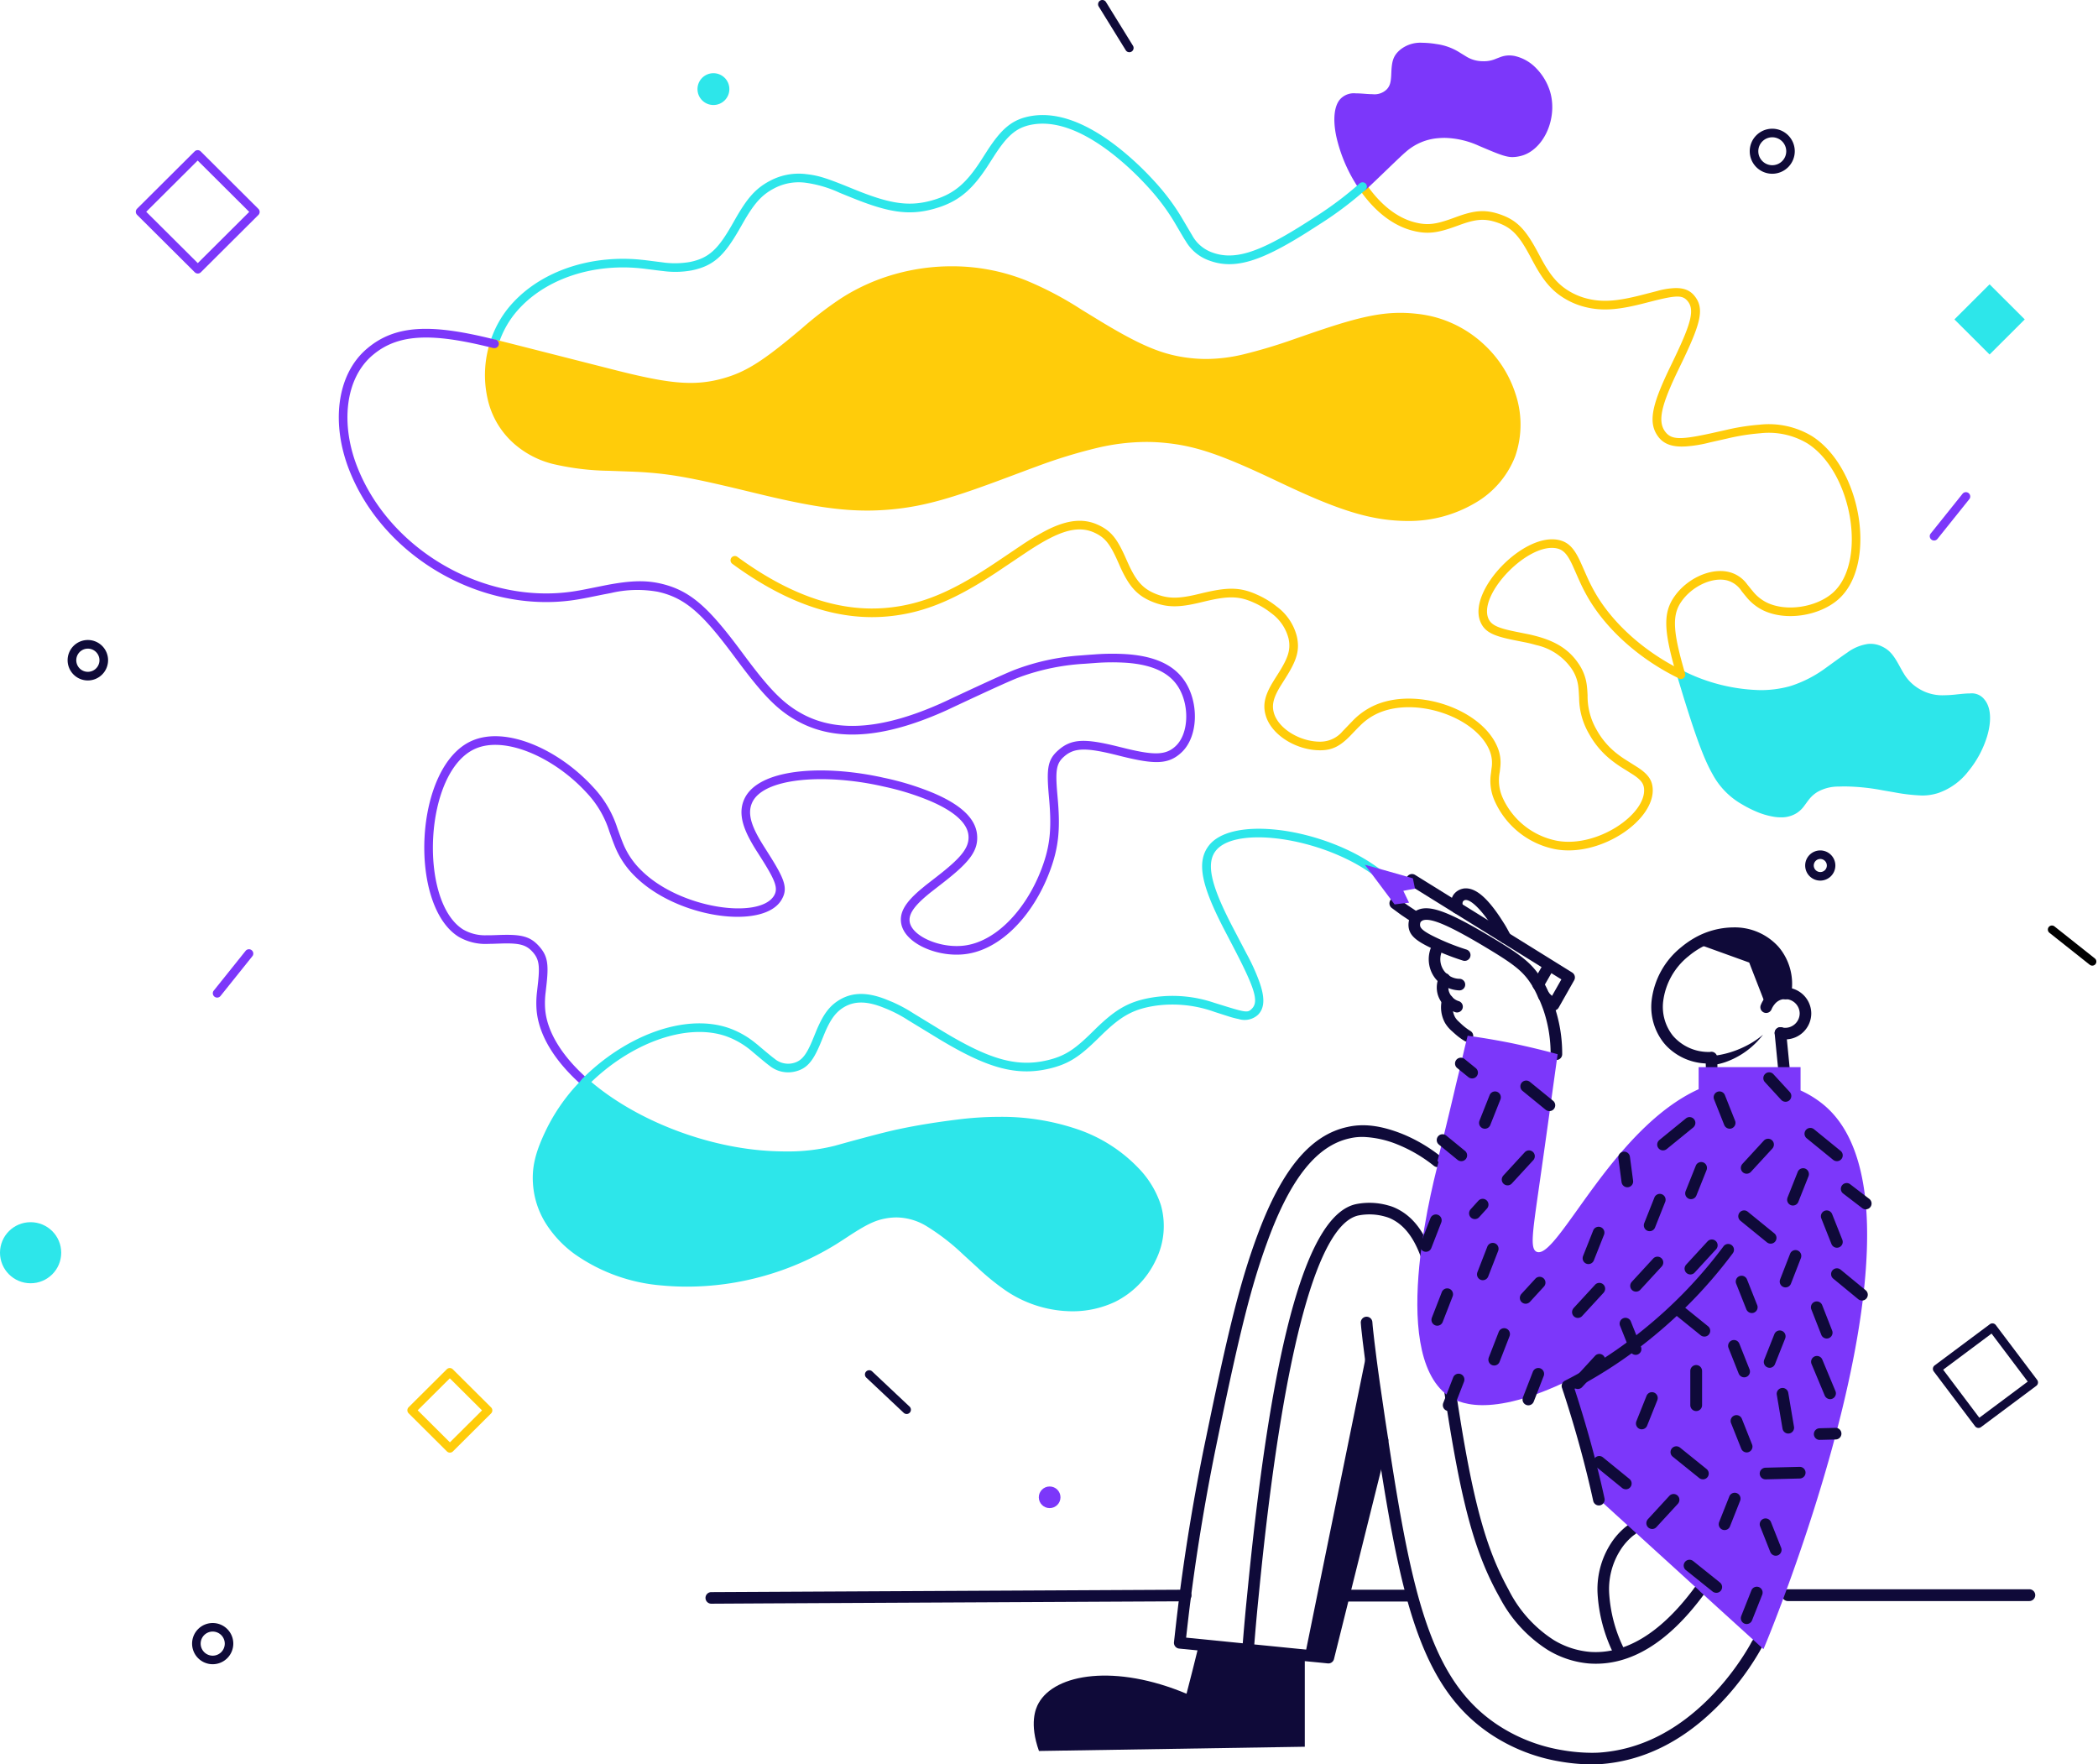 <svg xmlns="http://www.w3.org/2000/svg" width="386.975" height="325.44" viewBox="0 0 386.975 325.44">
  <g id="last" transform="translate(0 -0.576)">
    <g id="background">
      <g id="background_1_">
        <path id="Oval" d="M3.8,7.6A3.8,3.8,0,1,1,7.61,3.8,3.806,3.806,0,0,1,3.8,7.6Zm0-6.024A2.223,2.223,0,1,0,6.037,3.8,2.23,2.23,0,0,0,3.8,1.577Z" transform="translate(35.422 299.941)" fill="#0f0a39"/>
        <ellipse id="Oval-2" data-name="Oval" cx="1.999" cy="1.995" rx="1.999" ry="1.995" transform="translate(191.607 274.755)" fill="#7c37fa"/>
        <path id="Oval-3" data-name="Oval" d="M3.735,7.461A3.731,3.731,0,1,1,7.47,3.73,3.737,3.737,0,0,1,3.735,7.461Zm0-5.868A2.138,2.138,0,1,0,5.88,3.73,2.144,2.144,0,0,0,3.735,1.593Z" transform="translate(12.465 118.624)" fill="#0f0a39"/>
        <ellipse id="Oval-4" data-name="Oval" cx="2.94" cy="2.934" rx="2.94" ry="2.934" transform="translate(128.651 14.077)" fill="#2de6ea"/>
        <ellipse id="Oval-5" data-name="Oval" cx="5.645" cy="5.633" rx="5.645" ry="5.633" transform="translate(0 226.007)" fill="#2de6ea"/>
        <path id="Oval-6" data-name="Oval" d="M4.157,8.305A4.153,4.153,0,1,1,8.315,4.153,4.16,4.16,0,0,1,4.157,8.305Zm0-6.728A2.576,2.576,0,1,0,6.743,4.153,2.583,2.583,0,0,0,4.157,1.577Z" transform="translate(322.729 24.32)" fill="#0f0a39"/>
        <path id="Oval-7" data-name="Oval" d="M2.786,5.567A2.783,2.783,0,1,1,5.571,2.784,2.787,2.787,0,0,1,2.786,5.567Zm0-3.99A1.206,1.206,0,1,0,4,2.784,1.211,1.211,0,0,0,2.786,1.577Z" transform="translate(332.96 157.436)" fill="#0f0a39"/>
        <path id="Rectangle" d="M15.808,16.638h0L.825,16.607a.8.8,0,0,1-.794-.795L0,.8A.8.8,0,0,1,.795,0L15.779.032a.8.8,0,0,1,.793.8L16.6,15.84a.8.8,0,0,1-.795.8ZM1.591,1.595l.028,13.42,13.392.028-.028-13.42Z" transform="translate(24.72 39.636) rotate(-45)" fill="#7c37fa"/>
        <path id="Rectangle-2" data-name="Rectangle" d="M10.742,11.561h0L.809,11.537a.789.789,0,0,1-.785-.787L0,.79A.788.788,0,0,1,.787,0l9.934.024A.788.788,0,0,1,11.5.811l.024,9.96a.787.787,0,0,1-.787.79ZM1.573,1.579l.022,8.383,8.359.022L9.934,1.6Z" transform="translate(74.813 260.698) rotate(-45)" fill="#ffcc0a"/>
        <path id="Rectangle-3" data-name="Rectangle" d="M0,0,9.163.01l.01,9.163L.01,9.163Z" transform="translate(360.492 59.49) rotate(-45)" fill="#2de6ea"/>
        <path id="Rectangle-4" data-name="Rectangle" d="M.788,14.321h0A.787.787,0,0,1,0,13.531L.03.816A.789.789,0,0,1,.815.03L13.476,0a.787.787,0,0,1,.788.79L14.234,13.5a.788.788,0,0,1-.784.787Zm11.9-12.742L1.6,1.6,1.574,12.741l11.089-.025.025-11.137Z" transform="matrix(-0.6, -0.8, 0.8, -0.6, 364.766, 264.315)" fill="#0f0a39"/>
        <path id="Path" d="M6.094.3A.8.8,0,0,1,7.4,1.2l-.067.1L1.415,8.688a.8.8,0,0,1-1.307-.9l.067-.1Z" transform="translate(355.923 91.32)" fill="#7c37fa"/>
        <path id="Path-2" data-name="Path" d="M6.094.3A.8.8,0,0,1,7.4,1.2l-.067.1L1.415,8.688a.8.8,0,0,1-1.307-.9l.067-.1Z" transform="translate(39.234 175.627)" fill="#7c37fa"/>
        <path id="Path-3" data-name="Path" d="M.372.118a.785.785,0,0,1,1.014.16l.068.095L6.433,8.431a.787.787,0,0,1-1.268.925L5.1,9.262.118,1.2A.79.79,0,0,1,.372.118Z" transform="translate(202.541 0.576)" fill="#0f0a39"/>
        <path id="Path-4" data-name="Path" d="M.213.249A.785.785,0,0,1,1.234.14l.091.073,6.9,6.493A.788.788,0,0,1,7.238,7.93l-.091-.073L.248,1.363A.79.79,0,0,1,.213.249Z" transform="translate(159.539 253.313)" fill="#0f0a39"/>
        <path id="Path-5" data-name="Path" d="M0,0,7.448,5.907" transform="translate(378.474 172.033)" fill="none" stroke="#000" stroke-linecap="round" stroke-linejoin="round" stroke-miterlimit="10" stroke-width="1.5"/>
      </g>
    </g>
    <g id="general_1_" transform="translate(62 8)">
      <g id="general">
        <g id="lines">
          <g id="Group" transform="translate(28.084 1.059)">
            <path id="Path-6" data-name="Path" d="M55.339,10.067c2.507,3.091-1.449,13.889-8.146,15.924-4.739,1.408-10.574-1.565-18.172-1.213a8.842,8.842,0,0,0-4.151,1.017c-2.311,1.291-2.507,3.013-3.995,3.991-3.055,2-8.3-1.056-9.047-1.487-5.522-3.169-7.4-8.92-10.574-19.249C.783,7.563.392,6.232,0,4.941c6.736,3.247,14.1,4.578,20.17,2.9C28.316,5.567,32.115-1.788,36.736.4,39.869,1.89,39.4,5.763,43.55,8.189,48.642,11.28,53.42,7.719,55.339,10.067Z" transform="translate(220.063 110.986)" fill="#2de6ea"/>
            <path id="Path-7" data-name="Path" d="M38.212,8.3c1.175,3.873-.392,8.529-3.368,10.368-4.582,2.817-8.694-3.286-16.449-2.7-5.8.469-7.754,4.265-13.942,9.742C.38,19.762-1.187,12.133.967,10.02c1.88-1.878,6.227.822,8.538-1.761,1.88-2.113.078-5.047,2.193-7.042C13.46-.426,16.4,0,17.925.2c4.347.626,4.856,3.052,8.538,3.169,2.976.117,3.446-1.448,5.875-.978C35.118,2.978,37.39,5.677,38.212,8.3Z" transform="translate(156.864 0.23)" fill="#7c37fa"/>
            <path id="Path-8" data-name="Path" d="M188.463,22.854a17.142,17.142,0,0,1,0,11.111c-2.7,7.395-11.123,11.464-19.034,11.424-7.872-.039-15.352-3.286-22.48-6.651s-14.373-6.964-22.206-7.747C107.119,29.232,91.062,41.908,73.4,43.317c-15,1.213-29.412-5.79-44.412-6.886-8.264-.587-17.506.352-23.812-5.008C.162,27.158-1.091,19.842.906,13.5q11.162,2.817,22.324,5.673c6.5,1.643,13.316,3.286,19.778,1.565C51.741,18.433,57.772,10.647,65.37,5.757A37.129,37.129,0,0,1,98.425,2.431c10.613,4.108,19.386,13.185,30.665,14.476C144.521,18.668,159.442,5.326,174.4,9.4A20.944,20.944,0,0,1,188.463,22.854Z" transform="translate(0.23 41.428)" fill="#ffcc0a"/>
            <path id="Path-9" data-name="Path" d="M114.291,22.888c1.919,6.495-1.958,13.889-8.029,16.863S92.555,41.59,86.954,37.795C79.4,32.708,73.208,22.732,64.2,24.3c-3.329.587-6.11,2.739-8.929,4.538A51.481,51.481,0,0,1,23,36.66C12.66,35.682,1.224,29.7.088,19.367c-.47-4.3,1.018-7.708,2.467-10.642A32.39,32.39,0,0,1,8.861,0c8.224,7.238,21.5,12.833,34.347,13.42,13.707.626,13.551-3.247,34.5-5.83,11.593-1.408,24.6.2,32.585,8.686A16.962,16.962,0,0,1,114.291,22.888Z" transform="translate(8.958 191.164)" fill="#2de6ea"/>
          </g>
          <g id="Group-2" data-name="Group">
            <path id="Path-10" data-name="Path" d="M58.48,1.642c3.633-1.8,6.6-2.174,9.389-.85,2.266,1.062,3.354,2.458,4.775,5.548l.55,1.23c1.532,3.442,2.757,4.976,5.429,5.993,2.171.821,4.008.783,7.068.092l1.142-.27c4.6-1.109,6.96-1.224,10.125.173l.309.14c.368.163.788.371,1.286.652a16.283,16.283,0,0,1,2.168,1.459,9.815,9.815,0,0,1,3.736,5.567c.557,2.557-.067,4.386-2.03,7.518L101.415,30.5c-1.251,2.062-1.64,3.431-1.2,4.947.851,2.944,4.886,5.333,8.59,5.295a5.381,5.381,0,0,0,4.114-1.962l.228-.228c.139-.142,1.041-1.091,1.428-1.485l.075-.075a12.942,12.942,0,0,1,4.725-3.2c7.8-3,19.214,1.139,22.051,7.909a7.3,7.3,0,0,1,.537,3.81l-.066.612-.027.221a7.868,7.868,0,0,0,.46,4.563,13.89,13.89,0,0,0,10.133,8.119c7.366,1.322,16.413-4.863,16.025-9.6-.08-.987-.617-1.66-1.947-2.552l-1.2-.76-.834-.519a22,22,0,0,1-2.393-1.721,15.936,15.936,0,0,1-3.749-4.531,13.389,13.389,0,0,1-1.856-6.693l-.07-1.2c-.018-.267-.037-.474-.064-.7a7.381,7.381,0,0,0-1.342-3.592,10.744,10.744,0,0,0-6.393-4.225l-.7-.191c-.456-.12-.781-.2-1.511-.344l-1.749-.349c-4.066-.805-5.7-1.54-6.463-3.641-2.059-5.768,8.169-16.331,14.6-14.852,1.672.392,2.673,1.441,3.7,3.529l.141.291c.251.53,1.153,2.6,1.307,2.936a32.6,32.6,0,0,0,1.773,3.427c3.4,5.631,9.261,10.709,15.957,13.936A.795.795,0,1,1,175,29.106c-6.963-3.355-13.064-8.639-16.629-14.548a32.606,32.606,0,0,1-1.6-3.031l-.343-.751c-.279-.629-1-2.277-1.21-2.721-.893-1.888-1.606-2.68-2.765-2.952-5.238-1.2-14.365,8.221-12.742,12.767.488,1.35,1.769,1.925,5.275,2.619l2.281.46c.553.118.856.2,1.4.342,3.438.922,5.905,2.38,7.675,4.967a8.952,8.952,0,0,1,1.611,4.308l.045.441c.013.15.025.309.036.5l.037.657a12.3,12.3,0,0,0,1.678,6.407,14.351,14.351,0,0,0,3.382,4.089A19.235,19.235,0,0,0,165,44.02l2.345,1.479.084.056c1.693,1.135,2.519,2.171,2.646,3.742.484,5.9-9.589,12.784-17.892,11.293a15.478,15.478,0,0,1-11.329-9.1,9.035,9.035,0,0,1-.6-4.962l.1-.857a6.01,6.01,0,0,0-.39-3.36c-2.489-5.938-12.982-9.745-20.011-7.038a11.077,11.077,0,0,0-3.883,2.557l-.287.283c-.311.312-1.329,1.383-1.492,1.55-1.807,1.843-3.244,2.65-5.463,2.668-4.36.045-9.061-2.739-10.132-6.443-.566-1.955-.132-3.652,1.184-5.9l.479-.787.522-.82c1.92-3.011,2.492-4.559,2.031-6.673a8.3,8.3,0,0,0-3.175-4.659,14.706,14.706,0,0,0-1.956-1.316c-.36-.2-.672-.362-.955-.494l-.207-.094c-2.828-1.312-4.843-1.285-8.982-.315l-1.164.278c-3.588.847-5.772.937-8.4-.059C75,13.884,73.524,12.126,71.9,8.577l-.4-.906C70.063,4.423,69.167,3.156,67.19,2.23c-2.28-1.082-4.764-.772-8,.836l-.593.3c-1.1.583-2.306,1.313-3.792,2.285l-5.515,3.7L49,9.547c-7.319,4.815-12.99,7.364-19.647,8.052-8.875.938-18.458-1.917-29.026-9.657a.795.795,0,1,1,.94-1.282c10.26,7.514,19.453,10.253,27.92,9.358,6.169-.638,11.5-2.973,18.331-7.4l1.067-.7c1.395-.93,4.3-2.9,4.929-3.314A46.853,46.853,0,0,1,58.48,1.642Z" transform="translate(72.758 88.635)" fill="#ffcc0a"/>
            <path id="Path-11" data-name="Path" d="M19.167,32.008a8.383,8.383,0,0,1-1.069-.072,13.911,13.911,0,0,1-3.716-1.1c-.466-.2-.932-.428-1.385-.668-.311-.164-.51-.276-.769-.427l-.208-.122A13.993,13.993,0,0,1,6.6,24.1c-1.389-2.435-2.693-5.784-4.651-11.944l-.662-2.106L.038,5.935a.782.782,0,0,1,.115-.7A.8.8,0,0,1,.8,4.9a.8.8,0,0,1,.347.081,33.282,33.282,0,0,0,14.2,3.56,20.193,20.193,0,0,0,5.331-.676l.465-.139A22.591,22.591,0,0,0,27.523,4.4c.088-.062.352-.254.719-.519.772-.56,1.939-1.406,2.686-1.929l.508-.347A8.488,8.488,0,0,1,35.208.026a4.913,4.913,0,0,1,.5-.026A4.836,4.836,0,0,1,37.8.482c1.294.613,2.05,1.428,3.11,3.353l.555,1.007c.112.2.221.384.333.565A8,8,0,0,0,44.673,8.3a8.17,8.17,0,0,0,4.5,1.19,22.754,22.754,0,0,0,2.488-.163l.873-.089c.629-.058,1.109-.085,1.511-.085a2.953,2.953,0,0,1,2.706,1.165c1.164,1.413,1.324,3.9.439,6.817A18.81,18.81,0,0,1,53.754,23.5a11.932,11.932,0,0,1-5.532,4.011,9.654,9.654,0,0,1-3.011.47,33.475,33.475,0,0,1-5.125-.591l-2.142-.368a39.313,39.313,0,0,0-6.891-.715c-.4,0-.794.008-1.21.025a7.813,7.813,0,0,0-3.784.913A5.629,5.629,0,0,0,24.448,28.6c-.12.144-.241.3-.38.488l-.554.757a5.16,5.16,0,0,1-1.407,1.366A5.28,5.28,0,0,1,19.167,32.008ZM2.07,7.152l.51,1.677.564,1.813C5.491,18.114,6.713,20.987,7.826,23a12.732,12.732,0,0,0,5.2,5.365l.316.18a17.627,17.627,0,0,0,1.679.833,12.314,12.314,0,0,0,3.284.979,6.742,6.742,0,0,0,.858.058,3.747,3.747,0,0,0,2.082-.545,4.258,4.258,0,0,0,1.171-1.217l.526-.717c.094-.123.188-.24.287-.36a7.189,7.189,0,0,1,2.056-1.724,9.391,9.391,0,0,1,4.5-1.115c.44-.018.858-.027,1.278-.027a42.642,42.642,0,0,1,7.7.832l.8.139a36.382,36.382,0,0,0,5.615.694,8.092,8.092,0,0,0,2.26-.3l.316-.092a10.485,10.485,0,0,0,4.9-3.669,17.817,17.817,0,0,0,3.053-5.737c.706-2.329.633-4.246-.2-5.259a1.751,1.751,0,0,0-1.582-.571c-.383,0-.868.032-1.571.1l-.923.1c-.885.089-1.636.132-2.3.132a9.584,9.584,0,0,1-5.277-1.413,9.618,9.618,0,0,1-3.424-3.426c-.071-.115-.148-.242-.239-.4L39.949,5.4l-.584-1.06a4.937,4.937,0,0,0-2.252-2.421,3.2,3.2,0,0,0-1.4-.328,3.309,3.309,0,0,0-.342.018,7.157,7.157,0,0,0-3.065,1.327c-.513.336-2.032,1.436-3.037,2.164l-.7.5-.646.45A22.687,22.687,0,0,1,21.1,9.4l-.454.119a22.125,22.125,0,0,1-5.307.615A33.852,33.852,0,0,1,2.51,7.34l-.44-.188Z" transform="translate(247.31 111.327)" fill="#2de6ea"/>
            <path id="Path-12" data-name="Path" d="M.347.138A.8.8,0,0,1,1.452.347C3.944,4,7.044,6.527,10.391,7.38c2.319.59,3.868.371,6.805-.681l.88-.321c3.232-1.177,5.2-1.42,7.918-.508,3.2,1.067,4.773,2.78,6.9,6.683l.875,1.63c1.732,3.175,3.208,4.92,5.739,6.251a12.043,12.043,0,0,0,2.515.972c2.939.772,5.706.518,10.068-.584l3.011-.775a13.666,13.666,0,0,1,2.7-.5c1.822-.17,3.171.2,4.11,1.316,1.936,2.3,1.3,4.9-2.019,11.868L59,34.581c-3.081,6.391-3.886,9.458-2.428,11.4l.14.177c1.122,1.327,2.817,1.327,8.165.17l2.847-.635a40.459,40.459,0,0,1,6.258-.989,15.433,15.433,0,0,1,9.72,2.142C92.814,52.7,95.74,70.5,88.541,76.9c-3.511,3.108-9.869,4.119-14.091,1.95a9.221,9.221,0,0,1-2.915-2.386l-.324-.392-.535-.666a4.641,4.641,0,0,0-2.773-2c-2.752-.622-6.4,1.164-8.3,3.872-1.828,2.562-1.608,5.631.664,13.4a.8.8,0,0,1-1.527.446l-.381-1.329c-2.047-7.286-2.148-10.5-.055-13.435,2.238-3.194,6.511-5.283,9.956-4.5a5.856,5.856,0,0,1,3.446,2.3l.847,1.047c.068.083.132.16.2.235a7.673,7.673,0,0,0,2.431,2c3.618,1.859,9.272.959,12.306-1.726,6.357-5.653,3.635-22.209-4.641-27.534a13.892,13.892,0,0,0-8.754-1.893,39.13,39.13,0,0,0-6.036.959l-3.244.73a23.917,23.917,0,0,1-4.5.739c-2.305.134-3.957-.376-5.009-1.782-1.924-2.557-1.183-5.756,1.888-12.245l1.064-2.213c3.108-6.495,3.786-8.99,2.441-10.588l-.132-.148c-.872-.916-2.016-.893-5.935.078l-1.649.42c-4.895,1.272-7.979,1.6-11.364.709a13.641,13.641,0,0,1-2.848-1.1c-2.755-1.449-4.4-3.323-6.182-6.509l-.377-.688-.519-.971-.377-.693c-1.847-3.333-3.182-4.725-5.822-5.6-2.213-.742-3.807-.587-6.51.365l-.843.306C14.663,9.324,12.808,9.635,10,8.92,6.229,7.959,2.83,5.186.138,1.242A.794.794,0,0,1,.347.138Z" transform="translate(188.566 26.205)" fill="#ffcc0a"/>
            <path id="Path-13" data-name="Path" d="M5.242,27.331a.8.8,0,0,1-.659-.348A28.243,28.243,0,0,1,.352,17.254c-.673-3.245-.364-5.787.846-6.975a3.434,3.434,0,0,1,2.755-.946c.427,0,.934.025,1.643.08l.437.032.6.034c.145.006.286.008.417.008A3.2,3.2,0,0,0,9.7,8.559c.558-.627.737-1.259.8-2.82l.033-.708c.113-1.819.443-2.652,1.409-3.565l.187-.166A5.915,5.915,0,0,1,16.18,0a17.14,17.14,0,0,1,2.646.24,10.639,10.639,0,0,1,4.393,1.621l1.022.624a5.742,5.742,0,0,0,3.04.917c.111,0,.218.007.318.007a5.582,5.582,0,0,0,2.272-.481L30.2,2.8l.464-.175a4.715,4.715,0,0,1,1.587-.288,5.427,5.427,0,0,1,1.033.107,7.914,7.914,0,0,1,3.969,2.282,10.545,10.545,0,0,1,2.5,4.167c1.3,4.152-.362,9.214-3.71,11.282a5.778,5.778,0,0,1-1.808.738,6.4,6.4,0,0,1-1.375.175c-1.054,0-2.2-.4-4.374-1.309l-1.745-.735a16.048,16.048,0,0,0-6.368-1.5c-.37,0-.741.015-1.132.047a10.208,10.208,0,0,0-6.094,2.573c-.527.433-2.028,1.877-3.617,3.406-1.187,1.143-2.415,2.324-3.253,3.1l-.516.468A.791.791,0,0,1,5.242,27.331Zm-1.218-16.4a2.213,2.213,0,0,0-1.712.487c-.828.812-.98,2.8-.419,5.456a27.15,27.15,0,0,0,3.4,8.288l.1.16.222-.206c.762-.715,1.761-1.676,2.727-2.605,1.5-1.439,3.039-2.924,3.69-3.483l.11-.092A11.813,11.813,0,0,1,19.119,16c.435-.035.864-.053,1.275-.053a18.033,18.033,0,0,1,7.416,1.813l1.784.747a9.236,9.236,0,0,0,3.334.967,4.052,4.052,0,0,0,.738-.073l.24-.048a4.14,4.14,0,0,0,1.308-.537c2.72-1.68,4.107-6.01,3.028-9.454C37.4,6.675,35.232,4.468,32.974,4a3.711,3.711,0,0,0-.712-.076,3.465,3.465,0,0,0-1.294.281l-.812.318A6.779,6.779,0,0,1,27.607,5h-.049l-.333-.007a7.569,7.569,0,0,1-4.087-1.312L22.1,3.045a8.855,8.855,0,0,0-3.509-1.233l-.33-.049A14.233,14.233,0,0,0,16.25,1.6a4.462,4.462,0,0,0-3.222,1.026l-.1.1c-.636.653-.771,1.338-.833,2.94l-.019.435a4.954,4.954,0,0,1-1.186,3.514,4.662,4.662,0,0,1-3.834,1.46c-.247,0-.505-.008-.789-.024l-.1-.006-.123-.007-.84-.062C4.711,10.943,4.337,10.926,4.024,10.926Z" transform="translate(184.121 0.463)" fill="#7c37fa"/>
            <path id="Path-14" data-name="Path" d="M90.475,8.563l1.108-1.726C94.368,2.5,96.366.686,100.159.128,105.1-.583,110.483,1.7,115.99,6.037a54.894,54.894,0,0,1,5.564,5.072l.514.541c.914.974,1.667,1.842,2.162,2.455a39.861,39.861,0,0,1,3.265,4.607l1.863,3.151c.062.1.113.186.15.245a6.823,6.823,0,0,0,3.6,3.184c4.108,1.583,8.573.081,16.169-4.628l1.61-1.015,1.4-.9a64.275,64.275,0,0,0,8.164-6.146.795.795,0,1,1,1.057,1.188,65.291,65.291,0,0,1-7.635,5.824L151,21.459l-.9.566c-8.011,4.966-12.819,6.576-17.561,4.749a8.145,8.145,0,0,1-4.173-3.513l-.2-.305c-.317-.5-1.513-2.565-1.952-3.295l-.073-.121a38.4,38.4,0,0,0-2.7-3.88l-.446-.554c-.56-.694-1.476-1.74-2.588-2.9a53.325,53.325,0,0,0-5.4-4.925c-5.2-4.092-10.207-6.218-14.617-5.584-3.117.459-4.8,1.918-7.236,5.639L91.908,9.276l-.1.157c-2.677,4.093-5.057,6.32-9.07,7.615-5.119,1.651-9.043.983-15.861-1.761l-2.33-.943a21.942,21.942,0,0,0-6.37-1.868,9.649,9.649,0,0,0-5.783,1.075c-2.218,1.169-3.56,2.706-5.4,5.83L46.008,21.1c-2.754,4.783-4.684,6.708-8.746,7.546a16.816,16.816,0,0,1-5.3.124l-.612-.067-2.98-.375c-.189-.022-.365-.041-.554-.06-9.154-.939-18.162,2.12-23.227,8.392a17.361,17.361,0,0,0-3.032,5.76A.8.8,0,0,1,.035,41.96a18.953,18.953,0,0,1,3.314-6.293c5.34-6.611,14.646-9.855,24.13-9.025l.785.078c.188.02.375.042.589.068l2.68.339.145.017a16.217,16.217,0,0,0,5.262-.051c3.492-.72,5.146-2.364,7.685-6.774l.555-.975c2.209-3.88,3.739-5.76,6.469-7.2a11.233,11.233,0,0,1,6.7-1.25l.411.049c2.086.267,3.647.806,7.815,2.5l.412.168c6.8,2.779,10.479,3.461,15.262,1.919C85.848,14.373,87.978,12.381,90.475,8.563Z" transform="translate(28.346 13.799)" fill="#2de6ea"/>
            <path id="Path-15" data-name="Path" d="M170.372,46.979h-.124c-6.471-.032-12.228-1.73-22.816-6.728l-2.8-1.321c-8.852-4.147-13.329-5.672-18.427-6.275l-.722-.078a35.139,35.139,0,0,0-3.526-.178,39.882,39.882,0,0,0-9.076,1.108,95.258,95.258,0,0,0-11.071,3.4l-1.317.482L96.462,38.9c-9.675,3.628-15.068,5.347-21.453,5.94l-.723.062c-1.277.1-2.513.154-3.779.154-4.754,0-9.742-.7-17.214-2.41l-1.46-.339-4.776-1.149c-8.335-2-12.222-2.726-16.634-3.088l-.67-.052c-.909-.065-1.7-.107-2.917-.155l-3.916-.141a48.168,48.168,0,0,1-10.452-1.275,17.162,17.162,0,0,1-6.983-3.623A15.439,15.439,0,0,1,.493,24.459a19.841,19.841,0,0,1,.436-10.4.791.791,0,0,1,.759-.56.8.8,0,0,1,.2.024l3.628.915,18.7,4.757c6.6,1.667,10.436,2.316,13.7,2.316a21.472,21.472,0,0,0,5.681-.749l.3-.082c3.963-1.1,6.99-2.944,12.958-7.893l1.674-1.4a66.6,66.6,0,0,1,7.2-5.509l.473-.3A36.829,36.829,0,0,1,75.75,1.409,38.474,38.474,0,0,1,86.075,0,36.77,36.77,0,0,1,99.5,2.486l.308.121a62.967,62.967,0,0,1,10.2,5.371l3.452,2.111c7.606,4.606,11.616,6.264,16.5,6.824a27.252,27.252,0,0,0,3.114.184,30.026,30.026,0,0,0,6.875-.865,95.814,95.814,0,0,0,9.215-2.766l2.812-.973C159.5,9.9,164.172,8.586,168.83,8.586c.849,0,1.7.042,2.6.129l.644.068a22.823,22.823,0,0,1,3.324.641,21.458,21.458,0,0,1,9.071,5.183,21.209,21.209,0,0,1,5.573,8.8,17.864,17.864,0,0,1-.009,11.63,17.053,17.053,0,0,1-7.536,8.7A23.99,23.99,0,0,1,170.372,46.979ZM121.939,30.809h0a36.907,36.907,0,0,1,3.705.187c5.652.565,10.244,2.081,19.651,6.489l4.042,1.9c9.478,4.4,14.952,5.971,20.919,6h.114a22.4,22.4,0,0,0,11.241-2.981,17.489,17.489,0,0,0,4.221-3.439,14.022,14.022,0,0,0,2.708-4.483,16.29,16.29,0,0,0-.011-10.6,19.62,19.62,0,0,0-5.16-8.137,19.858,19.858,0,0,0-8.391-4.8,21.109,21.109,0,0,0-3.09-.595,25.846,25.846,0,0,0-3.025-.184c-3.843,0-7.707.873-15.315,3.458l-3.893,1.343a96.814,96.814,0,0,1-9.423,2.823,31.218,31.218,0,0,1-7.121.887c-.868,0-1.735-.041-2.65-.127l-.678-.07a27.867,27.867,0,0,1-8.153-2.208,80.409,80.409,0,0,1-10.015-5.458L109.2,9.345A63.791,63.791,0,0,0,99.514,4.2l-.595-.235A35.187,35.187,0,0,0,86.076,1.589,36.869,36.869,0,0,0,75.927,3.011a35.117,35.117,0,0,0-9.343,4.208,58.264,58.264,0,0,0-6,4.529l-2.732,2.281C51.591,19.218,48.354,21.151,44,22.3a23.021,23.021,0,0,1-6.088.808c-3.2,0-6.95-.6-12.947-2.085l-1.146-.286-2.241-.576L2.241,15.256l-.107.42a18.041,18.041,0,0,0-.018,8.715,13.917,13.917,0,0,0,4.133,6.991l.265.229a15.853,15.853,0,0,0,6.661,3.37,49.142,49.142,0,0,0,10.344,1.173l3.923.142c.474.02.91.042,1.374.068l1.051.068c4.833.352,8.77,1.065,17.553,3.178l2.32.561,3.9.923c7.353,1.684,12.245,2.372,16.883,2.372,1.221,0,2.411-.048,3.64-.148,5.794-.462,10.411-1.689,20.582-5.471l1.77-.662,4.777-1.777a96.549,96.549,0,0,1,11.3-3.466A41.2,41.2,0,0,1,121.939,30.809Z" transform="translate(27.451 41.693)" fill="#ffcc0a"/>
            <path id="Path-16" data-name="Path" d="M5.264,3.6C10.516-.828,17.208-.86,28.135,1.815l.55.136.04.015a.8.8,0,0,1,.79.687l.007.108a.8.8,0,0,1-.8.795l-.122,0a1.263,1.263,0,0,1-.236-.034l-.122-.039-.492-.122C17.485.845,11.234.83,6.534,4.615l-.246.2C1.09,9.167.284,17.74,3.5,25.706c6.092,15.2,23.366,25.121,39.6,22.75l.593-.092c.848-.138,1.707-.3,3.217-.609l2.336-.468.146-.028c4.1-.778,6.926-.941,9.78-.319C64.586,48.131,67.9,51.1,73.465,58.462l1.882,2.518C79.673,66.727,82.175,69.3,85.8,71.189c6.694,3.457,15.139,2.378,25.127-2.047l1-.456c2.032-.956,10.2-4.794,12.585-5.735l.136-.053a42.165,42.165,0,0,1,12.21-2.658l1.4-.11,1.077-.075a42.011,42.011,0,0,1,6.2-.032c4.853.378,8.461,1.879,10.514,4.978,2.622,3.951,2.5,10.19-.586,13.105-2.427,2.3-5.018,2.242-11.173.719L143.4,78.6c-5.389-1.332-7.659-1.4-9.551.233l-.225.2c-1.287,1.211-1.452,2.52-1.107,6.622l.062.71c.505,5.593.293,9.1-1.439,13.7-3.067,8.206-9.37,14.985-16.443,15.344-4.8.277-10.165-2.129-10.927-5.555-.465-2.143.717-4.018,3.428-6.347l1.027-.853,2-1.556c4.523-3.5,6.156-5.411,5.908-7.721-.254-2.346-2.826-4.492-7.1-6.309a47.994,47.994,0,0,0-8.13-2.556l-.837-.187C89.569,82,78.352,82.809,76.25,87.369c-.7,1.509-.44,3.252.673,5.5l.207.406c.32.611.689,1.242,1.2,2.058L79.5,97.186c2.85,4.534,3.383,6.136,2.1,8.227-3.374,5.442-19.084,3.33-26.887-4.352a16.12,16.12,0,0,1-3.84-5.728l-.206-.517c-.068-.177-.139-.364-.216-.575L49.9,92.705a18.44,18.44,0,0,0-4.217-7.167c-5.923-6.459-14.973-10.512-20.48-8.1-9.485,4.121-10.526,28.161-2.283,33.342a8.01,8.01,0,0,0,4.36,1.074h.65c.227,0,.461-.009.767-.019l.642-.023c4.172-.16,5.9.151,7.616,2.085,1.545,1.73,1.76,3.248,1.382,6.81l-.188,1.684a15.6,15.6,0,0,0-.093,2.975c.287,4.23,3.109,8.821,7.916,13.033a.795.795,0,1,1-1.049,1.195c-5.1-4.464-8.135-9.409-8.454-14.114a16.855,16.855,0,0,1,.094-3.221l.19-1.7c.333-3.125.163-4.322-.986-5.61-1.2-1.355-2.482-1.659-5.677-1.576l-1.849.061c-.151,0-.291.005-.435.006h-.145a9.85,9.85,0,0,1-5.587-1.32c-9.3-5.845-8.189-31.5,2.493-36.143,6.285-2.749,15.958,1.582,22.29,8.487A19.914,19.914,0,0,1,51.4,92.159l.627,1.723c.118.316.22.577.331.849a14.546,14.546,0,0,0,3.484,5.2c7.175,7.064,21.708,9.018,24.416,4.651.846-1.385.274-2.827-2.508-7.2l-.594-.934A31.058,31.058,0,0,1,75.5,93.573c-1.3-2.635-1.629-4.839-.692-6.869,2.533-5.494,14.069-6.39,25.166-4.021l.438.1a51.014,51.014,0,0,1,9.248,2.833c4.762,2.025,7.721,4.494,8.058,7.6.326,3.042-1.436,5.18-6.18,8.886l-2.442,1.9c-.193.156-.355.291-.586.484-2.491,2.088-3.494,3.6-3.183,5.031.551,2.478,5.161,4.546,9.288,4.309,6.3-.319,12.169-6.635,15.04-14.315,1.575-4.18,1.814-7.394,1.392-12.449l-.111-1.269c-.409-4.88-.154-6.422,1.881-8.161,2.389-2.058,4.923-2.037,10.559-.671l2.025.5c5.058,1.205,7.19,1.175,8.968-.508,2.473-2.337,2.579-7.72.353-11.074-1.729-2.609-4.9-3.928-9.312-4.272a40.623,40.623,0,0,0-5.983.034l-1.8.131a41.7,41.7,0,0,0-11.92,2.426l-.489.184c-2.423.93-12.947,5.9-13.094,5.968C101.5,75.155,92.424,76.4,85.07,72.6c-4-2.076-6.647-4.853-11.31-11.085L72.853,60.3c-5.744-7.717-8.9-10.679-14.022-11.805a21.3,21.3,0,0,0-8.64.235l-1.382.265-2.831.571c-1.1.216-1.808.341-2.645.466C26.368,52.506,8.389,42.174,2.024,26.3-1.422,17.762-.548,8.465,5.264,3.6Z" transform="translate(0.492 53.23)" fill="#7c37fa"/>
            <path id="Path-17" data-name="Path" d="M99.478,43.012h0a22.039,22.039,0,0,1-12.161-3.764,44.109,44.109,0,0,1-5.3-4.3l-2.652-2.425a40.536,40.536,0,0,0-6.736-5.21A10.886,10.886,0,0,0,67.1,25.7a11.327,11.327,0,0,0-1.956.177c-2.02.361-3.607,1.124-7.075,3.4l-1.006.661-1.111.707a52.154,52.154,0,0,1-13.226,5.821,52.275,52.275,0,0,1-14.276,2c-1.577,0-3.165-.074-4.722-.221A32.355,32.355,0,0,1,7.763,32.489a20.677,20.677,0,0,1-5.221-5.458A15.712,15.712,0,0,1,.1,20.247c-.391-3.583.275-6.482,2.543-11.076A34.617,34.617,0,0,1,9.1.237.8.8,0,0,1,10.193.2C18.677,7.665,31.967,12.871,44.05,13.46c1.013.046,1.932.069,2.808.069a35.161,35.161,0,0,0,8.907-1.062c.025-.01,7.89-2.22,11.328-2.963l.669-.142C71,8.684,74.484,8.12,78.419,7.636a61.24,61.24,0,0,1,7.553-.485,43.3,43.3,0,0,1,14.552,2.31,28.021,28.021,0,0,1,11.158,7.106,17.6,17.6,0,0,1,4.176,6.887,14.175,14.175,0,0,1-.991,10.209,16.305,16.305,0,0,1-7.453,7.6A18.325,18.325,0,0,1,99.478,43.012ZM67.171,24.1h0a12.3,12.3,0,0,1,6.371,1.892,46.417,46.417,0,0,1,7.632,6.027l1.9,1.738a45.248,45.248,0,0,0,4.729,3.9l.4.276a20.436,20.436,0,0,0,11.274,3.492,16.717,16.717,0,0,0,7.239-1.591,14.7,14.7,0,0,0,6.7-6.822,12.6,12.6,0,0,0,.919-9.1,16.047,16.047,0,0,0-3.812-6.259,26.474,26.474,0,0,0-10.606-6.718A41.819,41.819,0,0,0,85.96,8.74a59.556,59.556,0,0,0-7.345.472c-4.159.513-7.818,1.116-11.184,1.844C64.1,11.776,56.249,13.98,56.173,14l-.5.122a36.438,36.438,0,0,1-8.823.995c-.9,0-1.842-.023-2.878-.07a60.174,60.174,0,0,1-18.287-3.963A55.969,55.969,0,0,1,10.039,2.157l-.322-.271-.431.463a31.942,31.942,0,0,0-5.21,7.521c-2.119,4.291-2.745,6.961-2.39,10.2a14.134,14.134,0,0,0,2.266,6.2,19.291,19.291,0,0,0,4.89,5.03A30.814,30.814,0,0,0,23.88,36.663c1.507.142,3.046.214,4.573.214a50.676,50.676,0,0,0,14.141-2.026A50.481,50.481,0,0,0,55.648,28.96L57.573,27.7c3.391-2.209,5.1-3,7.3-3.4A13.337,13.337,0,0,1,67.171,24.1Z" transform="translate(36.275 191.429)" fill="#2de6ea"/>
            <path id="Path-18" data-name="Path" d="M115.9,3.06c3.94-4.98,17.687-3.561,27.718,1.949a33.3,33.3,0,0,1,3.691,2.365.795.795,0,1,1-.945,1.278A31.708,31.708,0,0,0,142.852,6.4c-9.424-5.176-22.41-6.517-25.7-2.355-1.819,2.3-.872,6.244,2.563,13.043l.484.945,2.649,5.064a37.8,37.8,0,0,1,2.239,4.877c1.091,2.942,1.161,5.022-.159,6.34a3.648,3.648,0,0,1-3.553.789,16.315,16.315,0,0,1-1.767-.457l-2.688-.861a22.883,22.883,0,0,0-10.774-1.159c-4.279.622-6.506,1.965-10.041,5.4l-.922.9-.673.646c-2.839,2.682-4.763,3.875-7.993,4.653-6.325,1.523-11.789-.255-20.29-5.358l-5.8-3.534a24.367,24.367,0,0,0-4.445-2.285c-2.989-1.227-5.3-1.337-7.291-.212-1.6.907-2.576,2.274-3.635,4.732l-.2.484L44.4,39.173l-.273.657c-1.348,3.161-2.473,4.51-4.788,4.994a5.435,5.435,0,0,1-4.514-1.117l-.193-.142c-.884-.671-3.032-2.51-3.084-2.551A15.252,15.252,0,0,0,26.7,38.227c-7.375-2.468-17.689,1.391-25.345,9.08A.795.795,0,0,1,.231,46.186c8.042-8.076,18.943-12.154,26.981-9.465a16.339,16.339,0,0,1,4.936,2.738l.472.378c.421.356,2.541,2.163,3.121,2.57a3.9,3.9,0,0,0,3.271.862c1.652-.345,2.51-1.375,3.664-4.086l.409-.995.36-.881c1.24-2.973,2.408-4.679,4.464-5.846,2.4-1.353,5.082-1.277,8.318-.02l1.226.5a27.335,27.335,0,0,1,3.915,2.106l4.695,2.866c8.736,5.356,14.055,7.222,20.079,5.771,3.027-.729,4.773-1.855,7.619-4.593l.888-.868c3.951-3.9,6.446-5.472,11.265-6.173A23.884,23.884,0,0,1,116.85,32.1l2.3.712c3.692,1.135,3.954,1.083,4.647.381,1.349-1.348.512-3.843-3.575-11.682l-1.579-3.023-.553-1.089C114.516,10.25,113.561,6.015,115.9,3.06Z" transform="translate(45.108 145.438)" fill="#2de6ea"/>
          </g>
        </g>
        <g id="floor_line" transform="translate(67.728 284.829)">
          <path id="Path-19" data-name="Path" d="M13.365,0H1.068L.923.011A1.093,1.093,0,0,0,0,1.088,1.078,1.078,0,0,0,1.068,2.177h12.3l.145-.011a1.093,1.093,0,0,0,.923-1.077A1.078,1.078,0,0,0,13.365,0Z" transform="translate(117.197 0.968)" fill="#0f0a39"/>
          <path id="Path-20" data-name="Path" d="M45.617,0H1.094L.948.011A1.1,1.1,0,0,0,0,1.088,1.091,1.091,0,0,0,1.094,2.177H45.617l.147-.011a1.1,1.1,0,0,0,.948-1.078A1.091,1.091,0,0,0,45.617,0Z" transform="translate(198.961 0.885)" fill="#0f0a39"/>
          <path id="Path-21" data-name="Path" d="M88.718.006,88.592,0,1.062.444a1.069,1.069,0,0,0,.012,2.137l10.5-.06,77.029-.384A1.069,1.069,0,0,0,88.718.006Z" transform="translate(0.371 0.968)" fill="#0f0a39"/>
        </g>
        <g id="man" transform="translate(128.344 156.079)">
          <path id="shoe" d="M30.454,0c-.744,3.013-1.488,6.025-2.272,9C15.141,3.521,3.94,5.243.885,10.759c-.548.978-1.723,3.717.078,8.8q24.5-.411,49.033-.782V1.956C43.5,1.291,36.956.665,30.454,0Z" transform="translate(0.329 139.904)" fill="#0f0a39"/>
          <g id="hand" transform="translate(69.409)">
            <path id="Path-22" data-name="Path" d="M2.247.042,2.083.077,2.162.066A2.831,2.831,0,0,0,.639.956L.516,1.1a2.956,2.956,0,0,0-.5,2.131l.038.17,0,.051L.073,3.6l.025.12,0,.02a1.067,1.067,0,0,0,2.125-.149l-.005-.119-.015-.115-.032-.143.008-.01L2.17,3.1l-.032-.144,0-.034a.834.834,0,0,1,.089-.531l.052-.052a1.563,1.563,0,0,1,.142-.114l.073-.05.155-.027c1.014-.131,3.033,1.841,5.091,5.071l.306.484.25.418c.118.2.235.412.364.651l.449.843a1.068,1.068,0,0,0,1.934-.9l-.082-.167-.25-.471-.368-.679-.268-.465L9.9,6.641l-.749-1.17C6.6,1.614,4.368-.317,2.247.042Z" transform="translate(7.878 0.356)" fill="#0f0a39"/>
            <path id="Path-23" data-name="Path" d="M.722.551A5.8,5.8,0,0,0,.868,6.407,5.637,5.637,0,0,0,3.8,8.736,5.9,5.9,0,0,0,5.691,9.1a1.069,1.069,0,0,0,0-2.137A3.58,3.58,0,0,1,2.678,5.272a3.66,3.66,0,0,1-.2-3.466l.112-.219A1.068,1.068,0,1,0,.722.551Z" transform="translate(3.777 10.075)" fill="#0f0a39"/>
            <path id="Path-24" data-name="Path" d="M.47.59A4.777,4.777,0,0,0,.156,3.879,4.669,4.669,0,0,0,1.964,6.455a5.03,5.03,0,0,0,1.514.777,1.069,1.069,0,0,0,.636-2.037l-.119-.037A2.775,2.775,0,0,1,2.221,3.332a2.712,2.712,0,0,1,.085-1.616l.075-.168A1.068,1.068,0,1,0,.47.59Z" transform="translate(5.262 15.982)" fill="#0f0a39"/>
            <path id="Path-25" data-name="Path" d="M1.316.005,1.267,0A1.068,1.068,0,0,0,.18.832,5.991,5.991,0,0,0,.727,5.2,6.154,6.154,0,0,0,2.048,6.754l.277.255.32.282A11.77,11.77,0,0,0,4.326,8.526,1.068,1.068,0,0,0,5.4,6.679,10.542,10.542,0,0,1,3.81,5.473l-.63-.591a3.291,3.291,0,0,1-.6-.739,3.914,3.914,0,0,1-.32-2.838,1.069,1.069,0,0,0-.8-1.279Z" transform="translate(6.053 19.973)" fill="#0f0a39"/>
            <path id="Path-26" data-name="Path" d="M.614.1A1.069,1.069,0,0,0,.1,1.525c.195.414.381.857.6,1.423l.228.607a24.972,24.972,0,0,1,1.382,8.313,1.068,1.068,0,1,0,2.136,0A27.126,27.126,0,0,0,2.938,2.829l-.224-.6c-.248-.649-.457-1.146-.68-1.619A1.068,1.068,0,0,0,.614.1Z" transform="translate(23.947 19.073)" fill="#0f0a39"/>
            <path id="Path-27" data-name="Path" d="M1.239.113A1.6,1.6,0,0,0,.9.347L.675.56l-.092.1A1.582,1.582,0,0,0,.37.982,3.638,3.638,0,0,0,.032,3.02C.229,4.4,1.2,5.332,3.454,6.48l.574.284a44.683,44.683,0,0,0,6.064,2.407,1.069,1.069,0,0,0,.636-2.04A42.562,42.562,0,0,1,4.952,4.836L4.46,4.594C2.834,3.771,2.22,3.229,2.147,2.717l-.012-.15,0-.11a1.729,1.729,0,0,1,.1-.408L2.256,2l.038-.037.026-.016A1.079,1.079,0,0,0,2.671.591,1.068,1.068,0,0,0,1.239.113Z" transform="translate(0.036 4.519)" fill="#0f0a39"/>
          </g>
          <g id="head" transform="translate(114.093 7.473)">
            <path id="face" d="M24.439,26.918a1.072,1.072,0,0,1-1.043-.844l-.019-.123-.626-6.38a1.068,1.068,0,0,1,.965-1.163c.033,0,.067,0,.1,0a1.072,1.072,0,0,1,1.043.847l.019.12.626,6.381a1.07,1.07,0,0,1-.965,1.163C24.505,26.917,24.472,26.918,24.439,26.918Zm-13.315,0a1.065,1.065,0,0,1-1.06-.939l-.007-.123,0-.23-.02-.529-.223-.014a10.71,10.71,0,0,1-7-3.2l-.239-.259-.221-.257a10.66,10.66,0,0,1-2.294-7.9A14.809,14.809,0,0,1,5.55,3.623,16.805,16.805,0,0,1,7.81,2.035,14.732,14.732,0,0,1,15.129,0a10.852,10.852,0,0,1,8.286,3.529l.2.235.217.271a10.577,10.577,0,0,1,2.028,7.925,1.426,1.426,0,0,1-.152.713,1.065,1.065,0,0,1-.956.591,1.053,1.053,0,0,1-.476-.113,1.072,1.072,0,0,1-.564-1.167l.014-.065.006-.1A8.674,8.674,0,0,0,22.362,5.64l-.193-.264-.2-.245a8.69,8.69,0,0,0-6.85-3A12.584,12.584,0,0,0,8.879,3.886,14.618,14.618,0,0,0,6.906,5.275a12.656,12.656,0,0,0-4.721,8.388A8.545,8.545,0,0,0,4,20a8.66,8.66,0,0,0,6.538,2.975l.273,0,.137-.029.142-.009a1.075,1.075,0,0,1,1.026.791l.032.134.01.143v.546l.007.287.027.688c0,.115,0,.208,0,.317A1.07,1.07,0,0,1,11.124,26.918ZM24.183,11.444l-.244.127c-.1.057-.108.071-.122.114l-.018.032.957.427.014-.052.007-.112,0-.09.013-.118,0-.016c-.017-.055-.06-.09-.174-.142l-.3-.121Z" transform="translate(0.147 0.083)" fill="#0f0a39"/>
            <path id="ear" d="M4.593,0A4.843,4.843,0,0,0,3.2.2a4.662,4.662,0,0,0-2.2,1.486A5.775,5.775,0,0,0,.093,3.177a1.068,1.068,0,1,0,1.951.869,3.745,3.745,0,0,1,.6-.986,2.524,2.524,0,0,1,1.177-.817,2.708,2.708,0,0,1,.774-.107A2.674,2.674,0,0,1,7.246,4.786,2.674,2.674,0,0,1,4.593,7.434a2.463,2.463,0,0,1-.472-.044l-.136-.033A1.069,1.069,0,0,0,3.4,9.413a4.4,4.4,0,0,0,1.194.158A4.811,4.811,0,0,0,9.382,4.786,4.811,4.811,0,0,0,4.593,0Z" transform="translate(20.268 11.17)" fill="#0f0a39"/>
            <path id="Path-28" data-name="Path" d="M16.527,10.994h-.548a2.724,2.724,0,0,0-.666.156,3.775,3.775,0,0,0-1.136.626A4.978,4.978,0,0,0,12.846,13.3c-1.018-2.66-2.076-5.321-3.094-7.981L0,1.8C5.326-1.174,11.4-.313,14.452,3.286,16.958,6.181,16.606,10.016,16.527,10.994Z" transform="translate(8.452 1.245)" fill="#0f0a39"/>
            <path id="Path-29" data-name="Path" d="M.157,5.634a12.522,12.522,0,0,0,2.428-.548A14.918,14.918,0,0,0,9.6,0,15.723,15.723,0,0,1,6.384,2.113,17.549,17.549,0,0,1,0,3.952C.039,4.538.117,5.086.157,5.634Z" transform="translate(11.154 19.868)" fill="#0f0a39"/>
          </g>
          <g id="legs" transform="translate(25.937 43.82)">
            <path id="Path-30" data-name="Path" d="M.992,0A1.068,1.068,0,0,0,0,1.144l.043.534c.016.187.035.384.057.6l.245,2.19.5,3.958.224,1.712c.144,1.08.279,2.055.421,3.043l.822,5.588.26,1.722.379,2.461.085.624.506,3.305.249,1.582c1.484,9.335,2.742,15.858,4.13,21.369l.339,1.316C11.7,64.081,16.3,71.788,23.77,76.875a32.77,32.77,0,0,0,12.894,5.153,35.516,35.516,0,0,0,4.777.517c.732.029,1.387.033,2.006.014L44,82.537C52.071,82,59.383,78.325,65.814,71.855a50.175,50.175,0,0,0,5.8-7.036c.593-.867,1.139-1.721,1.633-2.552l.293-.5c.092-.16.179-.313.262-.464l.225-.413a1.068,1.068,0,1,0-1.881-1.013l-.295.537c-.051.091-.1.183-.158.277l-.285.486c-.469.789-.99,1.6-1.558,2.434A48.048,48.048,0,0,1,64.3,70.348c-6.074,6.11-12.917,9.559-20.418,10.055-.52.027-1.067.037-1.676.026l-.688-.02a33.371,33.371,0,0,1-4.484-.486,30.652,30.652,0,0,1-12.062-4.814c-7-4.766-11.337-12.055-14.648-24.51l-.337-1.307C8.54,43.541,7.229,36.633,5.651,26.546l-.473-3.065L5.073,22.7l-.519-3.386q-.065-.43-.13-.869L3.5,12.122,3.18,9.812C3.093,9.158,3,8.463,2.9,7.7L2.519,4.651,2.264,2.414l-.077-.764L2.133.985A1.067,1.067,0,0,0,1.117,0Z" transform="translate(34.718 35.546)" fill="#0f0a39"/>
            <path id="Path-31" data-name="Path" d="M31.964.327C25.2,1.8,19.983,8.1,15.581,19.777l-.335.9C12.418,28.4,10.33,36.524,6.829,53.249L5.5,59.644q-2.679,13.274-4.4,26.407l-.189,1.47L.7,89.288c-.109.9-.217,1.814-.326,2.773L.006,95.347a1.069,1.069,0,0,0,.953,1.18l23.258,2.325,3.089.3,1.065.11a1.067,1.067,0,0,0,1.149-.808l9.986-40.1a1.068,1.068,0,1,0-2.072-.52L30.423,85.931,27.667,97.044,2.245,94.508l.248-2.2.216-1.858c.072-.6.144-1.2.216-1.782l.3-2.335Q4.938,73.288,7.6,60.072l.738-3.582c3.825-18.455,5.9-26.694,8.682-34.432l.351-.963C21.564,9.736,26.4,3.722,32.43,2.413a10.066,10.066,0,0,1,2.855-.241,18.646,18.646,0,0,1,5.929,1.366A26.778,26.778,0,0,1,47.952,7.49a1.068,1.068,0,0,0,1.322-1.679,29.215,29.215,0,0,0-6.7-4.025l-.582-.239C38-.012,34.858-.34,31.964.327Z" transform="translate(0.253 0.229)" fill="#0f0a39"/>
            <path id="Path-32" data-name="Path" d="M21.116.217C11.946,1.951,5.63,25.428,1.193,69.289L.7,74.23c-.272,2.817-.507,5.546-.7,8.1a1.068,1.068,0,1,0,2.13.16c.219-2.913.494-6.05.815-9.28l.365-3.655.257-2.491C7.805,26.727,13.978,3.742,21.514,2.317a10.53,10.53,0,0,1,4.65.18,8.755,8.755,0,0,1,.871.271l.169.069c3.756,1.651,6.028,5.96,7.447,13.92.133.745.26,1.525.39,2.4l.156,1.071.9,6.6c3.56,25.728,6.088,36.279,11,45.3l.438.791a25.315,25.315,0,0,0,8.8,9.554,17.534,17.534,0,0,0,7.627,2.5c7.611.545,14.6-3.936,20.956-12.436l.158-.226.069-.078a1.08,1.08,0,0,0-.092-1.405,1.067,1.067,0,0,0-1.509,0,2.207,2.207,0,0,0-.226.269l-.138.2-.556.729C76.868,79.424,70.633,83.3,64.12,82.833a15.411,15.411,0,0,1-6.7-2.2,23.6,23.6,0,0,1-8.3-9.255l-.3-.551c-4.8-8.94-7.272-19.747-10.94-46.716l-.377-2.8-.271-1.938-.16-1.067c-.079-.512-.158-.995-.238-1.461l-.171-.956C35.108,7.531,32.533,2.845,28.051.875a8.033,8.033,0,0,0-.917-.326L26.7.429A12.642,12.642,0,0,0,21.116.217Z" transform="translate(12.864 14.533)" fill="#0f0a39"/>
            <path id="Path-33" data-name="Path" d="M5.75.164a8.1,8.1,0,0,0-.958.744A13.207,13.207,0,0,0,2.827,3.093,15.576,15.576,0,0,0,0,12.709,28.725,28.725,0,0,0,3.165,24.383a1.068,1.068,0,1,0,1.923-.93A26.633,26.633,0,0,1,2.139,12.661,13.441,13.441,0,0,1,4.56,4.343,11.077,11.077,0,0,1,6.205,2.511a6.212,6.212,0,0,1,.683-.538A1.068,1.068,0,0,0,5.75.164Z" transform="translate(78.382 73.731)" fill="#0f0a39"/>
            <path id="Path-34" data-name="Path" d="M14.412,18.858c-.039-.274-.078-.587-.117-.861-2.35,9.351-4.661,18.741-7.01,28.092-.979,3.991-2,8.021-2.976,12.011-1.449-.157-2.859-.274-4.308-.43L2.35,46.089,11.749,0Z" transform="translate(24.428 40.331)" fill="#0f0a39"/>
            <path id="Path-35" data-name="Path" d="M28.257,41.433C13.1,48.867,7.3,45.659,5.542,44.329-5.5,36.112,3.192,3.873,4.249,0,15.529,8.92,23.4,26.879,28.257,41.433Z" transform="translate(45.145 5.689)" fill="#7c37fa"/>
          </g>
          <g id="sweater" transform="translate(70.594 27.302)">
            <path id="Path-36" data-name="Path" d="M64.19,102.7c-2.154,5.869-3.76,9.742-4.073,10.446l-.039-.039c-3.8-3.482-7.637-6.925-11.436-10.407a2.362,2.362,0,0,1-.313-.313c-4.151-3.8-8.3-7.551-12.454-11.346-2.037-1.839-4.034-3.678-6.07-5.517-1.919-6.964-3.877-13.968-5.8-20.932a158.738,158.738,0,0,0-6.815-17.254,91.833,91.833,0,0,0-9.2-15.806A45.6,45.6,0,0,0,0,23.123c1.1-4.46,2.193-8.92,3.251-13.459.352-1.526.744-3.052,1.1-4.578C4.739,3.4,5.13,1.682,5.561,0c2.624.352,5.4.822,8.3,1.408,2.937.626,5.718,1.291,8.3,2-.587,4.147-1.8,13.107-3.564,25.392-1.1,7.708-1.488,10.446-.352,11.033,1.919.939,5.561-5.164,10.848-12.285,4.935-6.651,11.318-14.163,19.073-17.684V5.79h18.8v4.3h0a18.981,18.981,0,0,1,3.681,2.191c5.091,3.834,7.559,10.485,8.342,18.584C81.03,53.014,70.339,86,64.19,102.7Z" transform="translate(4.209 0.235)" fill="#7c37fa"/>
            <path id="Path-37" data-name="Path" d="M29.859.43A84.825,84.825,0,0,1,15.625,15.345,82.3,82.3,0,0,1,.581,25.236a1.069,1.069,0,0,0-.513,1.327l.024.066.191.591.094.27c2.258,6.912,4.1,13.729,5.443,19.9a1.068,1.068,0,1,0,2.087-.455l-.26-1.177C6.316,39.829,4.544,33.367,2.4,26.794l-.029-.08.122-.062a84.25,84.25,0,0,0,14.494-9.658A86.949,86.949,0,0,0,31.572,1.707,1.068,1.068,0,1,0,29.859.43Z" transform="translate(27.109 38.643)" fill="#0f0a39"/>
            <g id="pattern" transform="translate(0.783 4.027)">
              <path id="Combined_Shape" data-name="Combined Shape" d="M60.231,104.46a1.065,1.065,0,0,1-.4-.076,1.078,1.078,0,0,1-.666-1.12l.021-.138.043-.138,1.879-4.734a1.073,1.073,0,0,1,1.393-.6,1.081,1.081,0,0,1,.666,1.121l-.021.137-.043.138-1.88,4.734A1.067,1.067,0,0,1,60.231,104.46ZM54.641,98.7a1.149,1.149,0,0,1-.437-.088l-.125-.059-.119-.082-4.935-3.952a1.073,1.073,0,0,1,1.065-1.837l.116.054.041.025.12.081L55.3,96.8a1.073,1.073,0,0,1,.166,1.51A1.054,1.054,0,0,1,54.641,98.7ZM65.6,91.861a1.1,1.1,0,0,1-.861-.433l-.08-.113-.063-.131L62.719,86.45a1.073,1.073,0,0,1,1.833-1.069l.074.1.024.043.063.13,1.88,4.734a1.076,1.076,0,0,1-.6,1.395A1.049,1.049,0,0,1,65.6,91.861Zm-9.445-4.733a1.067,1.067,0,0,1-.4-.076,1.079,1.079,0,0,1-.666-1.12l.021-.138.043-.138,1.88-4.734a1.072,1.072,0,0,1,1.392-.6,1.08,1.08,0,0,1,.666,1.12l-.021.138-.043.138L57.155,86.45A1.068,1.068,0,0,1,56.158,87.128Zm-13.355-.2a1.069,1.069,0,0,1-.947-1.567l.068-.122.09-.112,3.955-4.3a1.07,1.07,0,0,1,1.738,1.219l-.068.121-.09.113-3.955,4.3A1.075,1.075,0,0,1,42.8,86.932Zm-4.845-7.323a1.147,1.147,0,0,1-.447-.092l-.124-.06-.119-.083-4.9-3.991a1.074,1.074,0,0,1,1.081-1.828l.115.055.041.025.118.083,4.9,3.991a1.074,1.074,0,0,1,.153,1.512A1.052,1.052,0,0,1,37.958,79.609Zm25.758-1.832a1.067,1.067,0,0,1-1.072-1.047,1.078,1.078,0,0,1,.769-1.051l.134-.035.143-.014,6.305-.157h.027a1.071,1.071,0,0,1,.3,2.1l-.134.035-.144.014-6.305.157ZM52.174,77.77a1.145,1.145,0,0,1-.442-.09l-.124-.059-.119-.082-4.9-3.952a1.074,1.074,0,0,1,1.073-1.833l.115.054.041.025.119.083,4.9,3.951A1.074,1.074,0,0,1,53,77.378,1.054,1.054,0,0,1,52.174,77.77Zm8.062-4.963a1.093,1.093,0,0,1-.86-.433L59.3,72.26l-.063-.13L57.353,67.4a1.073,1.073,0,0,1,1.834-1.069l.074.1.023.042.064.13,1.879,4.734a1.073,1.073,0,0,1-.6,1.395A1.051,1.051,0,0,1,60.236,72.807ZM73.7,70.5a1.074,1.074,0,0,1-.163-2.135l.125-.012.549-.019,2.254-.054.132-.006.125,0a1.074,1.074,0,0,1,.079,2.132l-.126.013-1.249.034-1.55.039-.131,0Zm-5.794-1.173a1.084,1.084,0,0,1-.971-.627l-.053-.129-.035-.14-1.057-6.26a1.074,1.074,0,0,1,.88-1.238,1.072,1.072,0,0,1,1.137.575l.05.118.015.047.034.14,1.057,6.26a1.074,1.074,0,0,1-1.058,1.253Zm-27.024-.782a1.067,1.067,0,0,1-.4-.077,1.079,1.079,0,0,1-.662-1.122l.021-.137.043-.138,1.88-4.7a1.072,1.072,0,0,1,1.394-.6,1.081,1.081,0,0,1,.663,1.121l-.022.138-.043.138-1.88,4.694A1.069,1.069,0,0,1,40.883,68.543Zm10.04-3.365a1.091,1.091,0,0,1-1.043-.793l-.032-.136-.011-.145V57.766a1.084,1.084,0,0,1,2.128-.281l.032.136.012.145V64.1A1.081,1.081,0,0,1,50.923,65.178ZM5.264,65.167A1.068,1.068,0,0,1,4.2,63.979l.019-.138.042-.138L6.1,58.97a1.082,1.082,0,0,1,1-.685,1.067,1.067,0,0,1,.388.073,1.08,1.08,0,0,1,.674,1.115l-.02.137-.042.139-1.84,4.734A1.068,1.068,0,0,1,5.264,65.167Zm14.7-1.049A1.069,1.069,0,0,1,18.9,62.931l.02-.138.041-.139L20.8,57.92a1.08,1.08,0,0,1,1-.685,1.067,1.067,0,0,1,.388.073,1.08,1.08,0,0,1,.674,1.115l-.02.138L22.8,58.7l-1.841,4.734A1.065,1.065,0,0,1,19.96,64.118Zm55.669-1.132a1.1,1.1,0,0,1-.85-.419l-.082-.112-.065-.129L72.2,56.5a1.074,1.074,0,0,1,1.816-1.1l.075.1.025.042.066.129L76.612,61.5a1.073,1.073,0,0,1-.579,1.4A1.047,1.047,0,0,1,75.629,62.986ZM29.1,61.109a1.069,1.069,0,0,1-.948-1.567l.068-.121.089-.113L32.261,55A1.07,1.07,0,0,1,34,56.224l-.068.122-.089.113-3.956,4.3A1.075,1.075,0,0,1,29.1,61.109Zm30.672-2.153a1.1,1.1,0,0,1-.861-.433l-.079-.113-.064-.13-1.879-4.734a1.073,1.073,0,0,1,1.834-1.069l.074.1.023.043.063.13,1.88,4.734a1.073,1.073,0,0,1-.6,1.4A1.054,1.054,0,0,1,59.767,58.956Zm4.692-1.76a1.068,1.068,0,0,1-.395-.076A1.08,1.08,0,0,1,63.4,56l.02-.138.043-.138,1.88-4.734a1.07,1.07,0,0,1,2.058.517l-.02.138-.043.138-1.88,4.734A1.069,1.069,0,0,1,64.459,57.2Zm-50.8-.421A1.068,1.068,0,0,1,12.6,55.588l.019-.138.042-.138L14.5,50.578a1.072,1.072,0,0,1,1.389-.612,1.08,1.08,0,0,1,.674,1.115l-.02.138-.042.138-1.841,4.734A1.068,1.068,0,0,1,13.661,56.776ZM39.755,54.81a1.1,1.1,0,0,1-.86-.431l-.079-.113-.064-.13-1.879-4.7A1.073,1.073,0,0,1,38.7,48.366l.074.1.024.042.064.13,1.879,4.7a1.074,1.074,0,0,1-.6,1.4A1.049,1.049,0,0,1,39.755,54.81ZM75,51.8a1.1,1.1,0,0,1-.865-.437l-.078-.114L74,51.115l-1.84-4.694a1.075,1.075,0,0,1,1-1.467,1.082,1.082,0,0,1,.839.4l.073.1.024.043.062.13L76,50.332a1.076,1.076,0,0,1-.608,1.392A1.053,1.053,0,0,1,75,51.8Zm-22.554-.358a1.146,1.146,0,0,1-.443-.09l-.125-.06-.118-.082-4.935-3.991A1.074,1.074,0,0,1,47.9,45.383l.115.055.041.025.119.082,4.935,3.991a1.075,1.075,0,0,1,.159,1.512A1.054,1.054,0,0,1,52.448,51.439ZM3.165,49.433a1.067,1.067,0,0,1-.388-.073A1.08,1.08,0,0,1,2.1,48.245l.02-.138.042-.138,1.841-4.734a1.072,1.072,0,0,1,1.389-.612,1.08,1.08,0,0,1,.673,1.115l-.019.137-.042.139-1.84,4.734A1.068,1.068,0,0,1,3.165,49.433ZM29.1,48a1.069,1.069,0,0,1-.948-1.567l.068-.121L28.3,46.2l3.956-4.3A1.07,1.07,0,0,1,34,43.117l-.068.121-.089.113-3.956,4.3A1.075,1.075,0,0,1,29.1,48Zm32.082-.9a1.1,1.1,0,0,1-.862-.433l-.079-.113-.063-.131-1.88-4.734a1.073,1.073,0,0,1,1.834-1.069l.074.1.024.043.063.13,1.88,4.734a1.076,1.076,0,0,1-.6,1.4A1.054,1.054,0,0,1,61.177,47.1Zm-41.717-1.72a1.069,1.069,0,0,1-.724-.282,1.08,1.08,0,0,1-.223-1.284l.068-.121.09-.113,2.585-2.817a1.071,1.071,0,0,1,1.739,1.219l-.068.121-.089.113-2.585,2.817A1.076,1.076,0,0,1,19.461,45.381Zm62.048-.593a1.142,1.142,0,0,1-.45-.094l-.125-.061-.118-.083-4.621-3.8a1.073,1.073,0,0,1,1.087-1.823l.115.055.041.026.118.083,4.621,3.8a1.074,1.074,0,0,1,.148,1.512A1.054,1.054,0,0,1,81.508,44.788ZM39.826,43.151a1.068,1.068,0,0,1-.948-1.566l.068-.122.09-.113,3.955-4.3a1.07,1.07,0,0,1,1.737,1.22l-.068.121-.09.113-3.955,4.3A1.076,1.076,0,0,1,39.826,43.151ZM67.4,42.368a1.067,1.067,0,0,1-.388-.073,1.08,1.08,0,0,1-.674-1.115l.02-.138.042-.138,1.841-4.734a1.07,1.07,0,0,1,2.062.5l-.019.138-.042.138L68.4,41.683A1.068,1.068,0,0,1,67.4,42.368ZM11.562,41.042a1.067,1.067,0,0,1-.388-.073,1.08,1.08,0,0,1-.674-1.115l.02-.138.042-.138L12.4,34.844a1.072,1.072,0,0,1,1.389-.612,1.08,1.08,0,0,1,.673,1.115l-.019.138-.042.138-1.841,4.734A1.08,1.08,0,0,1,11.562,41.042Zm38.29-1.06a1.069,1.069,0,0,1-.948-1.567l.068-.121.09-.113,3.955-4.3a1.07,1.07,0,0,1,1.737,1.22l-.068.121-.09.113-3.956,4.3A1.076,1.076,0,0,1,49.852,39.982Zm-18.8-1.917a1.065,1.065,0,0,1-.4-.076,1.078,1.078,0,0,1-.666-1.12l.021-.138.043-.138,1.879-4.734a1.073,1.073,0,0,1,1.393-.6,1.081,1.081,0,0,1,.666,1.12l-.021.138-.043.138-1.88,4.734A1.067,1.067,0,0,1,31.054,38.065ZM1.066,35.8a1.07,1.07,0,0,1-.388-.073A1.08,1.08,0,0,1,0,34.61l.019-.138.042-.138L1.907,29.6a1.071,1.071,0,0,1,1.388-.612A1.079,1.079,0,0,1,3.969,30.1l-.02.138-.042.139L2.066,35.113A1.068,1.068,0,0,1,1.066,35.8Zm75.816-.746a1.1,1.1,0,0,1-.862-.433l-.079-.114-.063-.13L74,29.641a1.074,1.074,0,0,1,1.834-1.07l.074.1.024.042.063.13,1.879,4.734a1.073,1.073,0,0,1-.6,1.4A1.05,1.05,0,0,1,76.882,35.051ZM64.667,34.3a1.145,1.145,0,0,1-.445-.091L64.1,34.15l-.118-.083-4.9-3.991a1.074,1.074,0,0,1,1.081-1.828l.114.055.042.025.118.083,4.9,3.991a1.074,1.074,0,0,1,.153,1.512A1.056,1.056,0,0,1,64.667,34.3ZM42.332,32a1.069,1.069,0,0,1-.395-.076,1.081,1.081,0,0,1-.666-1.12l.021-.138.043-.138,1.88-4.734a1.072,1.072,0,0,1,1.392-.6,1.08,1.08,0,0,1,.666,1.12l-.021.138-.043.138-1.879,4.734A1.069,1.069,0,0,1,42.332,32ZM10.1,29.77a1.069,1.069,0,0,1-.718-.276,1.081,1.081,0,0,1-.234-1.282l.067-.122.088-.113,1.449-1.6A1.071,1.071,0,0,1,12.5,27.577l-.068.122-.088.113-1.449,1.6A1.076,1.076,0,0,1,10.1,29.77Zm72.1-1.8a1.07,1.07,0,0,1-.54-.146l-.113-.076-3.524-2.7a1.074,1.074,0,0,1,1.192-1.781l.112.076,3.524,2.7a1.074,1.074,0,0,1-.653,1.927Zm-13.434-.7a1.069,1.069,0,0,1-.395-.076,1.081,1.081,0,0,1-.666-1.12l.021-.138.043-.138,1.88-4.734a1.072,1.072,0,0,1,1.392-.6,1.08,1.08,0,0,1,.666,1.12l-.021.138-.043.138-1.879,4.734A1.069,1.069,0,0,1,68.768,27.266Zm-18.8-1.174a1.064,1.064,0,0,1-.4-.077,1.081,1.081,0,0,1-.663-1.121l.021-.138.044-.137,1.88-4.7a1.07,1.07,0,0,1,1.394-.6,1.077,1.077,0,0,1,.662,1.121l-.021.137-.043.138-1.88,4.7A1.068,1.068,0,0,1,49.97,26.093ZM38.222,23.9a1.077,1.077,0,0,1-.986-.662l-.049-.13-.03-.141-.588-4.421a1.073,1.073,0,0,1,.923-1.206,1.072,1.072,0,0,1,1.116.615l.046.12.013.047.03.141.587,4.422A1.072,1.072,0,0,1,38.222,23.9Zm-22.09-.352a1.069,1.069,0,0,1-.948-1.567l.068-.121.09-.113,3.955-4.3a1.07,1.07,0,0,1,1.737,1.219l-.067.122-.09.113-3.956,4.3A1.075,1.075,0,0,1,16.132,23.549ZM60.23,21.4a1.069,1.069,0,0,1-.947-1.567l.068-.121.089-.113,3.955-4.3a1.07,1.07,0,0,1,1.738,1.219l-.068.122-.089.112-3.955,4.3A1.077,1.077,0,0,1,60.23,21.4Zm16.657-2.314a1.143,1.143,0,0,1-.446-.092l-.125-.06-.118-.083-4.9-3.991a1.075,1.075,0,0,1,1.082-1.829l.114.055.042.026.118.083,4.9,3.991a1.068,1.068,0,0,1-.666,1.9Zm-69.282,0a1.141,1.141,0,0,1-.447-.093l-.124-.06-.119-.083L3.469,16.03A1.074,1.074,0,0,1,4.552,14.2l.115.055.041.026.118.083,3.446,2.817A1.074,1.074,0,0,1,8.424,18.7,1.055,1.055,0,0,1,7.605,19.083Zm37.2-1.989a1.07,1.07,0,0,1-.868-1.7l.085-.11.105-.1,4.9-3.991a1.071,1.071,0,0,1,1.545,1.456l-.085.11-.1.1-4.9,3.991A1.075,1.075,0,0,1,44.8,17.094ZM11.941,13.1a1.069,1.069,0,0,1-.395-.076,1.081,1.081,0,0,1-.666-1.12l.021-.138.043-.138L12.824,6.9a1.072,1.072,0,0,1,1.392-.6,1.08,1.08,0,0,1,.666,1.12l-.021.138-.043.138-1.879,4.734A1.07,1.07,0,0,1,11.941,13.1Zm45.163,0a1.1,1.1,0,0,1-.861-.433l-.08-.114-.063-.13L54.22,7.691a1.074,1.074,0,0,1,1.834-1.07l.073.1.024.043.063.13,1.88,4.734a1.074,1.074,0,0,1-.6,1.395A1.053,1.053,0,0,1,57.1,13.1ZM23.859,9.849a1.147,1.147,0,0,1-.447-.092l-.124-.06-.119-.083L18.9,6.132A1.074,1.074,0,0,1,19.982,4.3l.115.055.041.026.118.082,4.27,3.483a1.074,1.074,0,0,1,.152,1.512A1.053,1.053,0,0,1,23.859,9.849ZM67.411,8.13a1.134,1.134,0,0,1-.584-.166l-.114-.078-.105-.1L63.591,4.5a1.074,1.074,0,0,1,1.323-1.66l.116.076.142.131,3.016,3.287a1.076,1.076,0,0,1-.066,1.518A1.052,1.052,0,0,1,67.411,8.13ZM9.6,3.824a1.148,1.148,0,0,1-.444-.091l-.125-.06-.118-.082L6.84,1.909A1.074,1.074,0,0,1,7.916.077l.115.055.041.025.119.082,2.075,1.682a1.075,1.075,0,0,1,.158,1.512A1.053,1.053,0,0,1,9.6,3.824Z" transform="translate(0.218 0.259)" fill="#0f0a39"/>
            </g>
          </g>
        </g>
        <g id="pencil" transform="translate(189.44 152.081)">
          <path id="Path-38" data-name="Path" d="M3.191.624A1.069,1.069,0,0,0,3.6,1.978L31.71,19.433l-1.726,3.038-.132-.12-.213-.206-.2-.21-.075-.083-.059-.146a17.745,17.745,0,0,0-1.409-2.631c-1.6-2.467-3.323-3.926-8.067-6.808L18.558,11.5l-.827-.49C10.3,6.641,7.04,5.563,4.888,6.783L3.371,5.775l-.538-.391L1.708,4.556A1.068,1.068,0,0,0,.42,6.261l1.77,1.3.844.564,1.283.841a1.066,1.066,0,0,0,1.24-.045l.119-.1.08-.058c.037-.025.082-.054.128-.082l.069-.04c1.285-.715,4.4.462,11.544,4.724l1.2.724.779.477c3.864,2.388,5.307,3.648,6.617,5.673a15.021,15.021,0,0,1,1.351,2.585l.136.24.286.331c.166.177.34.351.522.523l.281.257c.055.048.132.113.234.2l.69.566.109.079a1.076,1.076,0,0,0,1.508-.377l2.857-5.044a1.07,1.07,0,0,0-.367-1.432L4.724.16A1.068,1.068,0,0,0,3.254.506Z" transform="translate(4.846 1.709)" fill="#0f0a39"/>
          <path id="Path-39" data-name="Path" d="M5.483,7.316C3.642,4.891,1.841,2.426,0,0,2.937.822,5.914,1.643,8.851,2.5c.117.626.274,1.291.392,1.917-.7.117-1.41.235-2.154.391.352.743.7,1.448,1.057,2.191C7.245,7.082,6.345,7.2,5.483,7.316Z" transform="translate(0.313)" fill="#7c37fa"/>
          <path id="Path-40" data-name="Path" d="M2.106.528.146,3.936A1.068,1.068,0,0,0,1.99,5.014l.149-.255L3.318,2.7,3.95,1.607A1.068,1.068,0,0,0,2.106.528Z" transform="translate(31.202 17.633)" fill="#0f0a39"/>
        </g>
      </g>
    </g>
  </g>
</svg>
